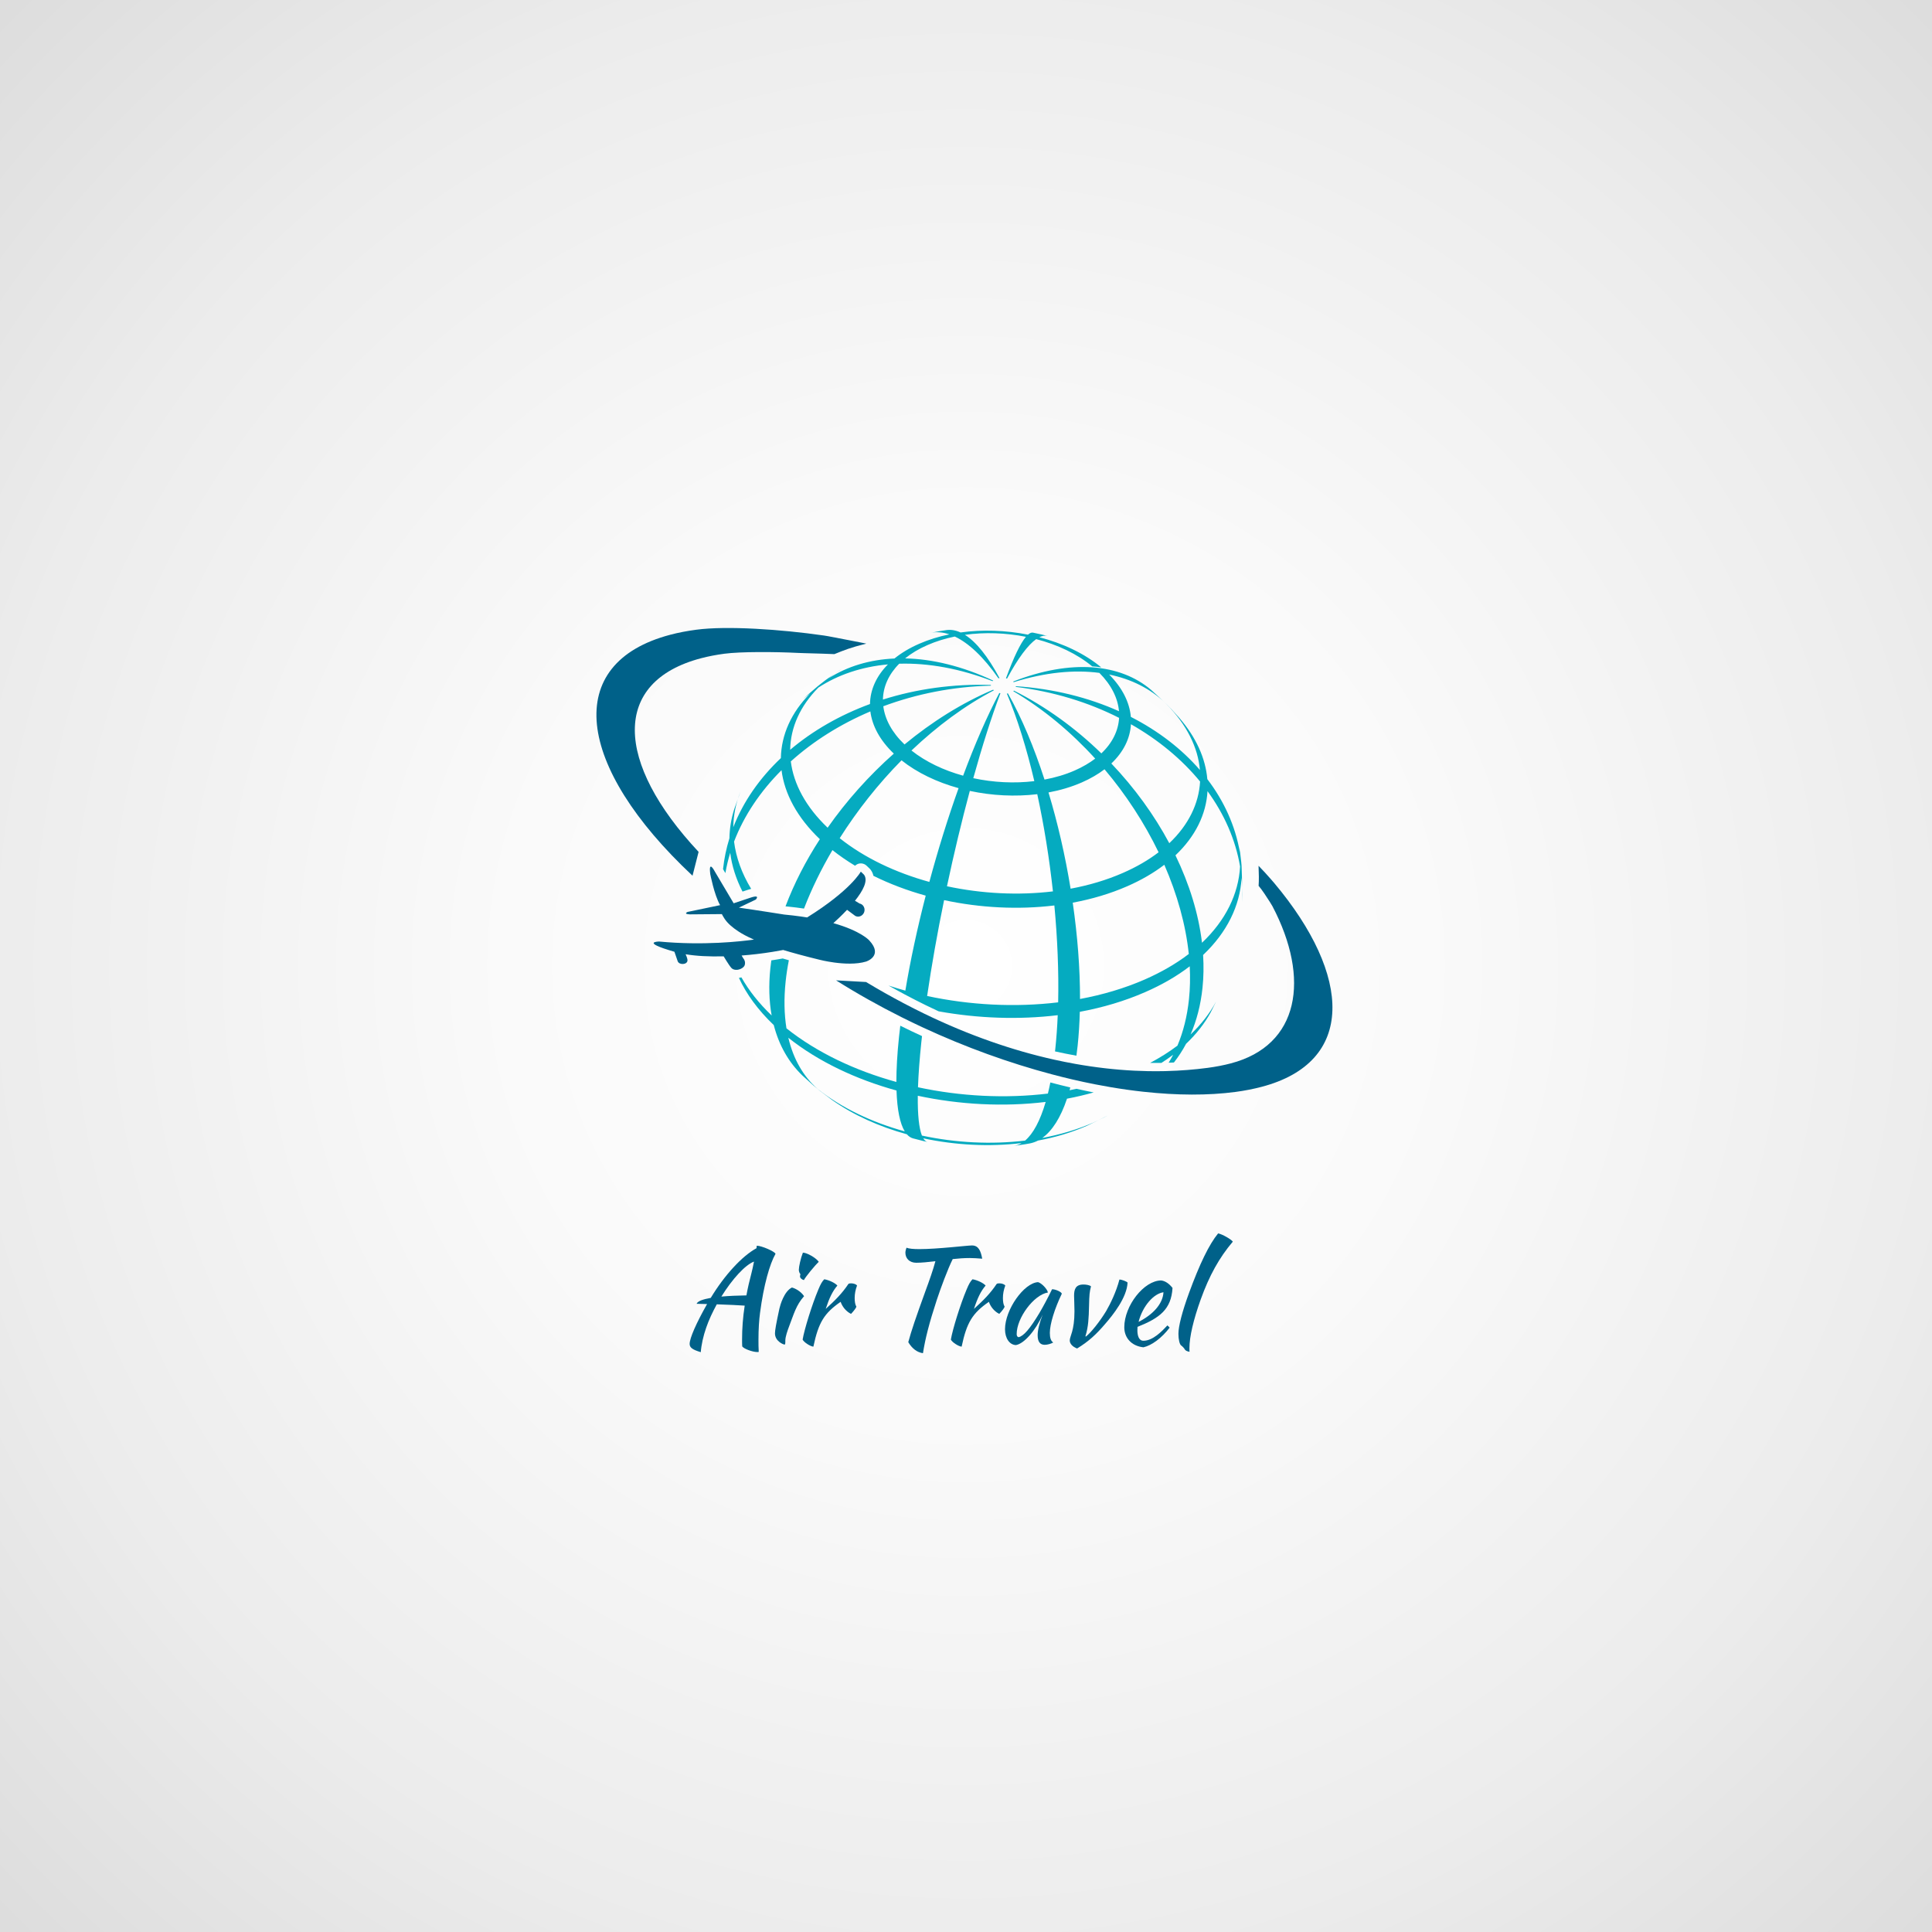 <?xml version="1.0" encoding="utf-8"?>
<!-- Generator: Adobe Illustrator 27.5.0, SVG Export Plug-In . SVG Version: 6.00 Build 0)  -->
<svg version="1.1" xmlns="http://www.w3.org/2000/svg" xmlns:xlink="http://www.w3.org/1999/xlink" x="0px" y="0px"
	 viewBox="0 0 450 450" style="enable-background:new 0 0 450 450;" xml:space="preserve">
<rect x="0" y="0" width="450" height="450" fill="#333333" stroke="none"/>
<g id="Layer_2">
	<radialGradient id="SVGID_1_" cx="225" cy="225" r="404.201" gradientUnits="userSpaceOnUse">
		<stop  offset="0" style="stop-color:#FFFFFF"/>
		<stop  offset="0.265" style="stop-color:#FAFAFA"/>
		<stop  offset="0.57" style="stop-color:#ECECEC"/>
		<stop  offset="0.894" style="stop-color:#D5D5D5"/>
		<stop  offset="1" style="stop-color:#CCCCCC"/>
	</radialGradient>
	<rect style="fill:url(#SVGID_1_);" width="450" height="450"/>
</g>
<g id="Layer_1">
	<g>
		<g>
			<path style="fill:#006189;" d="M160.632,313.019c0-1.313,1.527-4.824,4.061-9.281c-1.038-0.031-1.923-0.061-2.442-0.061
				c0.244-0.61,1.435-1.038,3.297-1.374c3.206-5.313,7.328-9.77,10.656-11.571c0.031-0.275,0.061-0.489,0.061-0.58
				c1.13,0,4.214,1.343,4.366,1.893c-1.343,2.351-2.748,7.236-3.603,13.74c-0.214,1.618-0.367,3.694-0.367,6.259
				c0,0.886,0,1.832,0.061,2.84c-0.091,0.03-0.122,0.03-0.366,0.03c-1.13,0-3.267-0.824-3.481-1.344
				c-0.03-0.519-0.03-1.038-0.03-1.588c0-2.503,0.183-5.129,0.611-7.877c-1.13-0.092-3.939-0.214-6.504-0.306
				c-0.977,1.802-1.862,3.664-2.473,5.466c-0.671,1.924-1.129,3.969-1.252,5.679C161.273,314.362,160.632,313.874,160.632,313.019z
				 M175.623,293.845c-2.045,0.763-5.068,4.061-7.602,8.152c1.71-0.153,3.664-0.245,5.831-0.275
				c0.306-1.679,0.703-3.389,1.161-5.129C175.165,296.012,175.41,294.943,175.623,293.845z"/>
			<path style="fill:#006189;" d="M181.545,304.775c0.183-0.794,1.069-3.97,2.901-4.886c0.671,0.153,2.045,0.824,2.839,2.016
				c-1.862,2.076-2.412,4.244-3.45,6.931c-0.427,1.13-0.885,2.442-0.916,3.328c0,0.732,0,1.008-0.183,1.008
				c-0.305,0-2.229-0.794-2.229-2.596C180.507,309.874,180.751,308.44,181.545,304.775z M186.43,296.775
				c-0.214-0.214-0.366-0.672-0.366-1.008c0-0.702,0.427-2.687,0.946-3.999c0.947,0,3.084,1.221,3.694,2.137
				c-0.915,0.855-3.145,3.572-3.45,4.244c-0.488-0.092-0.915-0.488-0.915-0.824C186.339,297.203,186.369,297.02,186.43,296.775z"/>
			<path style="fill:#006189;" d="M190.612,300.348c0.519-1.252,0.885-1.893,1.374-2.381c1.13,0.183,2.565,0.885,3.054,1.465
				c-1.1,1.282-1.863,2.84-2.718,5.436c2.168-1.954,3.817-3.603,5.282-5.802c0.153-0.122,0.306-0.152,0.641-0.152
				c0.58,0,1.191,0.214,1.374,0.519c-0.366,0.978-0.549,1.924-0.549,2.9c0,0.886,0.122,1.558,0.397,2.016
				c-0.031,0.244-0.642,1.068-1.252,1.68c-1.099-0.55-2.015-1.618-2.412-2.81c-3.847,2.656-5.16,4.824-6.351,10.442
				c-0.732-0.061-2.229-1.038-2.503-1.648C187.345,309.63,189.146,303.828,190.612,300.348z"/>
			<path style="fill:#006189;" d="M210.884,291.769c0-0.306,0.122-0.855,0.275-1.161c0.519,0.245,1.618,0.336,2.992,0.336
				c4.183,0,11.175-0.854,12.244-0.854c1.496,0,2.045,1.222,2.381,3.084c-1.037-0.092-2.168-0.153-2.9-0.153
				c-1.282,0-2.626,0.092-3.97,0.245c-1.16,2.32-2.809,6.778-3.725,9.557c-1.771,5.404-2.656,8.915-3.206,12.365
				c-1.404-0.214-2.504-1.068-3.42-2.564c0.672-2.534,1.771-5.771,4-11.908c0.855-2.32,1.832-5.068,2.32-6.961
				c-1.709,0.214-3.267,0.366-4.457,0.366C211.8,294.119,210.884,293.081,210.884,291.769z"/>
			<path style="fill:#006189;" d="M225.141,300.348c0.519-1.252,0.884-1.893,1.374-2.381c1.129,0.183,2.564,0.885,3.053,1.465
				c-1.1,1.282-1.863,2.84-2.717,5.436c2.168-1.954,3.816-3.603,5.281-5.802c0.152-0.122,0.305-0.152,0.641-0.152
				c0.58,0,1.191,0.214,1.375,0.519c-0.367,0.978-0.551,1.924-0.551,2.9c0,0.886,0.123,1.558,0.398,2.016
				c-0.031,0.244-0.643,1.068-1.252,1.68c-1.1-0.55-2.016-1.618-2.412-2.81c-3.848,2.656-5.161,4.824-6.351,10.442
				c-0.733-0.061-2.23-1.038-2.504-1.648C221.873,309.63,223.675,303.828,225.141,300.348z"/>
			<path style="fill:#006189;" d="M247.307,301.355c-1.648,3.42-2.779,7.022-2.779,9.099c0,1.13,0.244,1.924,0.795,2.229
				c-0.488,0.305-1.375,0.549-1.984,0.549c-1.1,0-1.65-0.732-1.65-2.259c0-1.13,0.398-2.779,1.16-4.764
				c-1.648,3.725-4.334,6.778-6.229,7.084c-1.496-0.062-2.533-1.588-2.533-3.694c0-4.55,4.396-10.778,7.693-10.962
				c0.824,0.214,2.199,1.649,2.291,2.412c-3.268,0.52-7.268,5.924-7.268,9.68c0,0.427,0.152,0.641,0.428,0.732
				c1.191-0.244,2.656-1.954,4.855-5.618c0.854-1.435,2.076-3.725,2.961-5.557C245.902,300.287,247.336,300.959,247.307,301.355z"/>
			<path style="fill:#006189;" d="M252.373,299.188c0.58,0,1.404,0.122,1.74,0.428c-0.336,1.344-0.396,1.862-0.457,4.61
				c-0.063,2.778-0.154,4.794-0.826,6.962c0,0.122,0.031,0.122,0.092,0.122c1.191-0.916,3.299-3.573,4.732-5.954
				c0.978-1.68,2.322-4.428,3.084-7.328c0.52,0,1.65,0.428,1.895,0.702c-0.154,3.48-3.359,7.511-5.283,9.71
				c-1.953,2.29-3.725,3.969-6.473,5.648c-1.068-0.397-1.709-1.13-1.709-1.862c0-1.008,1.098-2.199,1.098-6.81
				c0-1.343-0.092-2.87-0.092-3.602C250.174,300.317,250.51,299.188,252.373,299.188z"/>
			<path style="fill:#006189;" d="M264.951,309.05c0,0.244-0.031,0.519-0.031,0.794c0,1.038,0.244,2.442,1.404,2.442
				c2.199,0,4.305-2.198,5.588-3.572c0.213,0.184,0.367,0.336,0.52,0.52c-1.832,2.411-4.184,4.152-6.107,4.579
				c-2.809-0.305-4.457-2.228-4.457-4.671c0-5.008,4.58-10.9,8.609-10.9c0.916,0.122,1.803,0.702,2.627,1.74
				C272.797,304.989,270.141,306.974,264.951,309.05z M265.195,307.89c3.236-1.618,5.648-4.122,5.801-6.9
				C268.768,301.294,266.172,304.103,265.195,307.89z"/>
			<path style="fill:#006189;" d="M276.918,301.233c2.504-6.84,4.703-11.389,6.809-13.953c0.977,0.183,3.084,1.404,3.42,1.923
				c-3.176,3.756-5.465,7.878-7.48,13.465c-1.709,4.764-2.625,8.732-2.625,11.298c0,0.702,0,0.732,0.029,0.885
				c-0.549-0.061-1.008-0.305-1.129-0.58c-0.092-0.214-0.551-0.702-0.824-0.885c-0.367-0.244-0.641-1.405-0.641-2.718
				C274.477,308.897,275.361,305.508,276.918,301.233z"/>
		</g>
	</g>
	<g>
		<g>
			<path style="fill:#05ABC0;" d="M258.238,259.7c-0.684,0.365-1.48,0.768-2.288,1.166C256.739,260.49,257.51,260.104,258.238,259.7
				z"/>
			<path style="fill:#05ABC0;" d="M242.766,265.053c2.298-1.639,4.271-4.705,5.76-9.149c2.112-0.391,4.179-0.891,6.21-1.454
				c-1.332-0.262-2.67-0.547-4.013-0.849c-0.534,0.111-1.06,0.24-1.598,0.34c0.059-0.21,0.109-0.441,0.166-0.656
				c-1.543-0.361-3.092-0.748-4.645-1.16c-0.18,0.9-0.368,1.771-0.571,2.59c-9.907,1.194-20.362,0.656-30.259-1.471
				c0.105-2.989,0.361-6.487,0.777-10.479c0.049-0.471,0.109-0.961,0.162-1.439c-1.699-0.78-3.385-1.588-5.058-2.417
				c-0.104,0.865-0.212,1.735-0.298,2.579c-0.42,3.995-0.616,7.507-0.618,10.522c-9.64-2.657-18.536-6.873-25.599-12.49
				c-0.526-3.271-0.611-6.919-0.191-10.916c0.168-1.63,0.425-3.28,0.75-4.944c-0.484-0.138-0.967-0.276-1.426-0.413
				c-0.884,0.167-1.771,0.306-2.658,0.443c-0.086,0.609-0.162,1.217-0.225,1.822c-0.42,3.992-0.3,7.68,0.303,11.01
				c-2.99-2.849-5.319-5.832-7.047-8.873c-0.193,0.055-0.385,0.097-0.579,0.125c1.746,3.771,4.436,7.48,8.116,10.984
				c1.229,4.777,3.525,8.741,6.687,11.767l2.558,2.311l1.563,1.287l2.754,2.072c4.992,3.531,11.001,6.224,17.441,8
				c0.424,0.486,0.892,0.806,1.416,0.95l2.293,0.589l1.101,0.248c-0.374-0.084-0.708-0.372-0.998-0.849
				c7.491,1.603,15.41,2.013,22.909,1.105c-0.601,0.359-1.214,0.582-1.851,0.661l2.648-0.38l1.099-0.192
				c0.661-0.13,1.306-0.349,1.925-0.669c3.977-0.738,7.785-1.867,11.302-3.402c0.011-0.004,0.023-0.01,0.035-0.015
				c0.855-0.407,1.858-0.891,2.846-1.377c-0.44,0.21-0.88,0.42-1.337,0.62C250.928,263.094,246.932,264.277,242.766,265.053z
				 M190.411,253.606c-3.269-2.857-5.603-6.863-6.792-11.893c6.95,5.529,15.707,9.674,25.195,12.289
				c0.152,4.521,0.815,7.714,1.92,9.519C203.082,261.41,196.018,258.065,190.411,253.606z M238.76,265.663
				c-7.875,0.95-16.174,0.523-24.024-1.164c-0.678-1.694-1.018-4.809-0.964-9.278c9.739,2.088,20.027,2.621,29.786,1.441
				C242.27,261.074,240.631,264.091,238.76,265.663z"/>
			<path style="fill:#05ABC0;" d="M194.435,156.906c0.598-0.434,1.216-0.858,1.867-1.27
				C195.741,156.02,195.089,156.459,194.435,156.906z"/>
			<path style="fill:#05ABC0;" d="M289.14,201.129c-0.009-0.099-0.017-0.199-0.026-0.298l-0.294-2.485l-0.303-1.925
				c0.123,0.698,0.209,1.389,0.271,2.085c-1.056-6.158-3.686-11.925-7.579-17.031c-0.414-4.819-2.581-9.729-6.578-14.326
				l-1.65-1.824l-1.152-1.191c-0.093-0.097-0.189-0.192-0.283-0.283c-0.055-0.053-0.115-0.101-0.17-0.153
				c0.086,0.083,0.175,0.168,0.258,0.248c4.818,4.877,7.404,10.191,7.848,15.401c-4.239-4.906-9.705-9.115-16.086-12.369
				c-0.292-3.339-1.951-6.747-5.053-9.866c5.185,1.058,9.601,3.306,13.033,6.585c-1.023-0.983-2.278-2.108-3.253-3
				c-7.203-6.141-18.636-7.235-32.151-1.948c0.052,0.047,0.101,0.09,0.146,0.136c7.311-2.282,14.061-2.934,19.945-2.157
				c2.807,2.822,4.313,5.906,4.569,8.928c-7.12-3.194-15.255-5.246-24.034-5.828c0.005,0.054,0.007,0.107,0.006,0.164
				c8.783,1.079,16.924,3.598,24.053,7.213c-0.165,2.977-1.562,5.846-4.133,8.273c-6.005-5.851-12.9-10.881-20.356-14.614
				c-0.048,0.047-0.097,0.091-0.153,0.129c7,4.127,13.456,9.523,19.078,15.704c-1.363,1.036-2.957,1.97-4.792,2.775
				c-2.181,0.954-4.548,1.65-7.015,2.107c-2.429-7.503-5.305-14.378-8.518-20.069c-0.081,0.017-0.169,0.024-0.25,0.037
				c2.45,5.81,4.607,12.793,6.395,20.396c-4.66,0.562-9.567,0.313-14.217-0.69c2.061-7.414,4.209-14.193,6.319-19.777
				c-0.084-0.021-0.167-0.039-0.255-0.063c-2.865,5.4-5.73,12.003-8.43,19.26c-4.53-1.25-8.709-3.228-12.031-5.866
				c5.962-5.669,12.467-10.496,19.192-14.013c-0.018-0.019-0.042-0.04-0.067-0.058c-0.03-0.028-0.066-0.06-0.1-0.092
				c-7.245,3.069-14.247,7.464-20.645,12.754c-2.934-2.796-4.558-5.868-4.942-8.896c7.733-2.881,16.233-4.583,25.063-4.798
				c-0.002-0.055-0.007-0.11-0.01-0.165c-8.859-0.287-17.384,0.945-25.138,3.403c0.053-2.992,1.337-5.878,3.792-8.35
				c6.73-0.2,14.105,1.099,21.749,4.066c0.043-0.044,0.089-0.087,0.143-0.133c-7.203-3.362-14.164-5.038-20.519-5.172
				c1.444-1.17,3.18-2.219,5.216-3.104c1.986-0.87,4.122-1.529,6.358-1.986c3.219,1.511,6.673,4.729,10.165,9.726
				c0.082-0.015,0.166-0.03,0.251-0.044c-2.736-5.126-5.478-8.465-8.065-10.083c4.63-0.642,9.542-0.463,14.214,0.462
				c-1.258,1.495-2.824,4.694-4.646,9.669c0.086,0.018,0.171,0.038,0.252,0.059c2.589-4.804,4.885-7.836,6.786-9.184
				c4.956,1.278,9.524,3.427,13.055,6.347c0.715,0.05,1.42,0.123,2.103,0.227c-3.901-3.23-8.95-5.602-14.426-7.016
				c0.702-0.354,1.341-0.448,1.916-0.295l-1.349-0.335l-2.044-0.441c-0.344-0.071-0.73,0.083-1.163,0.469
				c-5.163-1.026-10.593-1.221-15.71-0.512c-1.13-0.518-2.226-0.696-3.271-0.549l-1.616,0.247l-2.206,0.408
				c1.417-0.298,2.922-0.189,4.487,0.338c-2.464,0.504-4.83,1.23-7.023,2.192c-2.248,0.981-4.172,2.139-5.765,3.431
				c-5.774,0.255-10.98,1.83-15.334,4.613c0.458-0.371,0.94-0.733,1.433-1.09c-0.798,0.545-1.603,1.103-2.269,1.599
				c-0.331,0.247-0.649,0.497-0.962,0.751c-0.243,0.188-0.486,0.376-0.725,0.571l-2.335,2.003l-2.462,2.351
				c0.951-0.967,1.965-1.864,3.046-2.691c-4.438,4.462-6.754,9.683-6.846,15.09c-4.936,4.668-8.753,10.114-11.087,16.111
				c0.046-2.853,0.614-5.659,1.695-8.361l-1.479,4.162c-0.701,2.206-1.073,4.467-1.112,6.76c-0.724,2.328-1.225,4.728-1.489,7.191
				l0.547,0.921c0.28-1.601,0.651-3.18,1.127-4.732c0.376,3.014,1.331,6.049,2.863,9.039l1.168-0.389
				c0.315-0.108,0.588-0.185,0.845-0.248c-2.201-3.616-3.522-7.325-3.984-11.001c2.329-6.087,6.134-11.719,11.056-16.639
				c0.686,5.468,3.626,11.018,8.93,16.074c-3.297,5.071-6.005,10.348-8,15.646l0.579,0.05c1.282,0.129,2.528,0.288,3.727,0.465
				c1.77-4.582,3.999-9.16,6.626-13.618c1.643,1.308,3.412,2.518,5.27,3.643c0.287-0.274,0.647-0.467,1.045-0.526
				c0.163-0.024,0.33-0.027,0.493-0.01c0.416,0.042,0.816,0.215,1.125,0.508l0.743,0.708c0.079,0.076,0.152,0.156,0.218,0.246
				c0.337,0.452,0.541,0.93,0.651,1.421c3.8,1.883,7.898,3.432,12.178,4.614c-1.939,7.519-3.564,15.041-4.743,22.127
				c-1.323-0.365-2.629-0.766-3.922-1.188c1.259,0.713,2.519,1.403,3.779,2.075c1.638,0.874,3.276,1.71,4.915,2.513
				c0.995,0.488,1.99,0.961,2.985,1.423c9.148,1.65,18.664,1.992,27.734,0.898c-0.11,2.699-0.3,5.313-0.56,7.816
				c-0.022,0.213-0.05,0.408-0.073,0.618c1.665,0.372,3.328,0.701,4.988,0.997c0.106-0.787,0.209-1.583,0.296-2.413
				c0.257-2.502,0.422-5.11,0.494-7.805c5.348-0.989,10.476-2.509,15.209-4.58c3.983-1.737,7.454-3.762,10.393-6.019
				c0.136,2.613,0.085,5.181-0.179,7.681c-0.42,3.993-1.33,7.599-2.68,10.793c-1.895,1.443-4.03,2.782-6.36,4.022
				c0.881,0.012,1.759,0.013,2.633,0c0.95-0.615,1.87-1.244,2.729-1.899c-0.33,0.641-0.687,1.254-1.054,1.855
				c0.411-0.013,0.821-0.026,1.23-0.045c1.051-1.35,2.005-2.8,2.833-4.363c2.4-2.276,4.315-4.731,5.724-7.306l1.265-2.532
				c-1.449,2.706-3.426,5.287-5.944,7.669c1.416-3.243,2.362-6.875,2.778-10.871c0.262-2.506,0.304-5.063,0.141-7.645
				c5.569-5.27,8.596-11.482,8.962-17.946c0.07,0.732,0.102,1.471,0.128,2.21c-0.017-1.77-0.068-3.597-0.137-5.122
				C289.17,201.428,289.155,201.278,289.14,201.129z M263.419,168.688c6.393,3.631,11.858,8.175,16.105,13.346
				c-0.292,5.173-2.717,10.145-7.174,14.361c-3.531-6.598-8.112-12.913-13.497-18.563
				C261.689,175.148,263.232,171.981,263.419,168.688z M225.888,184.218c5.135,1.103,10.562,1.383,15.71,0.764
				c1.572,7.223,2.809,14.922,3.649,22.638c-8.085,0.978-16.605,0.536-24.68-1.194C222.182,198.83,223.988,191.279,225.888,184.218z
				 M190.625,160.145c4.588-2.997,10.085-4.839,16.193-5.394c-2.712,2.729-4.13,5.925-4.18,9.229
				c-7.037,2.592-13.349,6.223-18.591,10.66C184.133,169.449,186.361,164.435,190.625,160.145z M192.77,192.789
				c-5.097-4.858-7.922-10.192-8.577-15.441c5.224-4.708,11.524-8.672,18.531-11.646c0.419,3.344,2.22,6.739,5.465,9.831
				C202.384,180.677,197.145,186.547,192.77,192.789z M195.584,195.233c4.096-6.481,8.983-12.653,14.396-18.141
				c3.668,2.917,8.285,5.103,13.291,6.484c-2.474,6.918-4.79,14.349-6.806,21.839C208.6,203.248,201.342,199.816,195.584,195.233z
				 M246.465,233.465c-9.996,1.205-20.538,0.661-30.517-1.48c1.039-7.124,2.386-14.713,3.949-22.326
				c8.398,1.804,17.271,2.263,25.684,1.241C246.307,218.627,246.621,226.301,246.465,233.465z M244.215,184.579
				c2.727-0.507,5.34-1.28,7.754-2.332c2.028-0.888,3.798-1.923,5.296-3.065c5.035,5.948,9.304,12.521,12.593,19.33
				c-2.356,1.803-5.134,3.424-8.321,4.814c-3.782,1.656-7.892,2.873-12.173,3.667C248.118,199.339,246.372,191.721,244.215,184.579z
				 M266.605,228.156c-4.686,2.045-9.759,3.544-15.05,4.527c0.015-7.14-0.586-14.767-1.693-22.434
				c4.456-0.826,8.73-2.092,12.669-3.814c3.323-1.449,6.21-3.138,8.661-5.012c3.006,6.881,4.982,13.939,5.7,20.775
				C273.976,224.427,270.545,226.433,266.605,228.156z M279.968,219.585c-0.801-6.766-2.947-13.681-6.182-20.366
				c4.639-4.392,7.163-9.564,7.466-14.947c3.898,5.352,6.529,11.297,7.587,17.554C288.479,208.223,285.477,214.368,279.968,219.585z
				"/>
			<path style="fill:#05ABC0;" d="M289.318,206.698c0.012,1.212,0.009,2.399-0.019,3.442
				C289.367,208.985,289.36,207.839,289.318,206.698z"/>
		</g>
		<g>
			<path style="fill:#006189;" d="M161.302,203.972l1.415-5.555c-19.523-20.87-20.29-39.644,0.604-45.109
				c1.682-0.443,3.502-0.79,5.406-1.044c3.804-0.502,11.684-0.462,17.252-0.183c0.222,0.011,0.711,0.028,1.334,0.047
				c2.255,0.069,6.384,0.176,7.033,0.227c2.414-0.968,3.579-1.465,7.429-2.45c-1.38-0.251-6.373-1.276-8.868-1.718
				c-0.395-0.07-0.733-0.126-0.978-0.162c-10.111-1.456-22.638-2.297-29.736-1.354c-2.131,0.281-4.156,0.667-6.028,1.16
				C130.93,154.443,134.019,178.43,161.302,203.972z"/>
			<path style="fill:#006189;" d="M296.776,205.658c-0.095-0.112-0.401-0.469-0.815-0.94c-0.752-0.855-1.872-2.102-2.819-3.055
				c0.076,1.811,0.111,3.301,0.013,4.668c0.76,0.868,1.934,2.657,2.638,3.781c0.304,0.484,0.522,0.847,0.579,0.957
				c8.89,16.913,6.268,32.44-9.694,36.614c-1.678,0.444-3.502,0.791-5.402,1.045c-3.087,0.41-6.276,0.658-9.551,0.745
				c-0.276,0.008-0.553,0.015-0.83,0.02c-1.197,0.021-2.407,0.02-3.627-0.004c-1.019-0.02-2.044-0.055-3.077-0.107
				c-4.454-0.222-9.047-0.743-13.756-1.585c-1.629-0.291-3.271-0.621-4.927-0.989c-9.661-2.152-19.763-5.638-30.127-10.653
				c-1.65-0.799-3.308-1.641-4.971-2.518c-2.88-1.518-5.776-3.149-8.688-4.907l-5.433-0.3l-1.553-0.086
				c4.912,3.097,10.012,5.953,15.212,8.559c1.667,0.835,3.345,1.644,5.031,2.426c9.921,4.604,20.109,8.275,30.017,10.901
				c1.594,0.423,3.181,0.822,4.757,1.189c1.784,0.416,3.556,0.797,5.313,1.142c1.214,0.238,2.42,0.459,3.618,0.662
				c2.598,0.441,5.153,0.797,7.658,1.07c0.004,0,0.008,0.001,0.011,0.001c7.761,0.848,15.028,0.887,21.46,0.032
				c2.125-0.286,4.138-0.681,6.007-1.173C315.75,247.419,314.955,227.299,296.776,205.658z"/>
			<path style="fill:#006189;" d="M201.733,223.965c0,0,4.095-1.291,0.742-4.915c0,0-1.882-2.195-8.369-4.034
				c0.687-0.612,1.921-1.756,3.19-3.105l1.621,1.206c0.085,0.081,0.178,0.151,0.282,0.211c0.083,0.042,0.169,0.082,0.262,0.11
				c0.772,0.233,1.597-0.236,1.845-1.048c0.162-0.534,0.034-1.081-0.288-1.462c-0.168-0.203-0.394-0.358-0.66-0.442
				c-0.043-0.013-0.086-0.021-0.131-0.028l-1.087-0.652c1.822-2.279,3.141-4.685,2.103-6.074l-0.744-0.708
				c0,0-2.308,4.317-12.503,10.666c-0.459-0.075-0.935-0.145-1.421-0.214c-1.219-0.173-2.522-0.328-3.92-0.459
				c0,0-0.136-0.021-0.364-0.058c-0.577-0.092-1.801-0.285-3.293-0.516c-1.068-0.166-2.267-0.35-3.458-0.53
				c-1.207-0.182-2.402-0.359-3.437-0.505l2.345-1.121l1.592-0.761c0,0,0.225-0.238,0.278-0.439
				c0.032-0.121-0.001-0.228-0.181-0.262c-0.214-0.04-0.635,0.022-1.411,0.287l-0.831,0.277l-3.01,1.005l-2.338-3.942l-0.346-0.583
				l-1.74-2.935c0,0-1.469-2.832-1.023,0.662c0,0,0.91,4.825,2.29,7.23l-7.574,1.579c0,0-1.108,0.486,0.513,0.567l7.472-0.062
				c0.111,0.238,0.274,0.52,0.464,0.823c0.003,0.005,0.007,0.01,0.01,0.015c0.07,0.112,0.131,0.216,0.214,0.337
				c0.644,0.94,1.712,1.921,3.235,2.905c0.822,0.529,1.908,1.147,3.551,1.859c-2.994,0.421-11.755,1.426-22.081,0.452
				c0,0-4.567,0.042,3.556,2.38c0,0,0.5,1.46,0.758,2.198c0.324,0.923,2.172,0.853,2.28-0.121c0.057-0.501-0.434-1.495-0.434-1.495
				c2.631,0.428,5.331,0.558,8.869,0.491c0,0,1.192,2.03,1.786,2.69c0.257,0.283,0.604,0.409,0.971,0.442
				c0.143,0.013,0.286,0.014,0.431-0.003c0.781-0.091,1.55-0.569,1.711-1.099c0.107-0.349,0.092-0.702-0.018-1.025
				c-0.072-0.215-0.188-0.412-0.342-0.583l-0.362-0.62c2.322-0.172,4.754-0.454,7.242-0.858c0.808-0.131,1.622-0.274,2.441-0.432
				c0.544,0.164,1.119,0.333,1.719,0.505c0.622,0.178,1.276,0.36,1.962,0.546c1.446,0.392,3.037,0.8,4.794,1.227
				c0,0,1.456,0.379,3.438,0.647C196.561,224.491,199.457,224.651,201.733,223.965z"/>
		</g>
	</g>
</g>
</svg>
